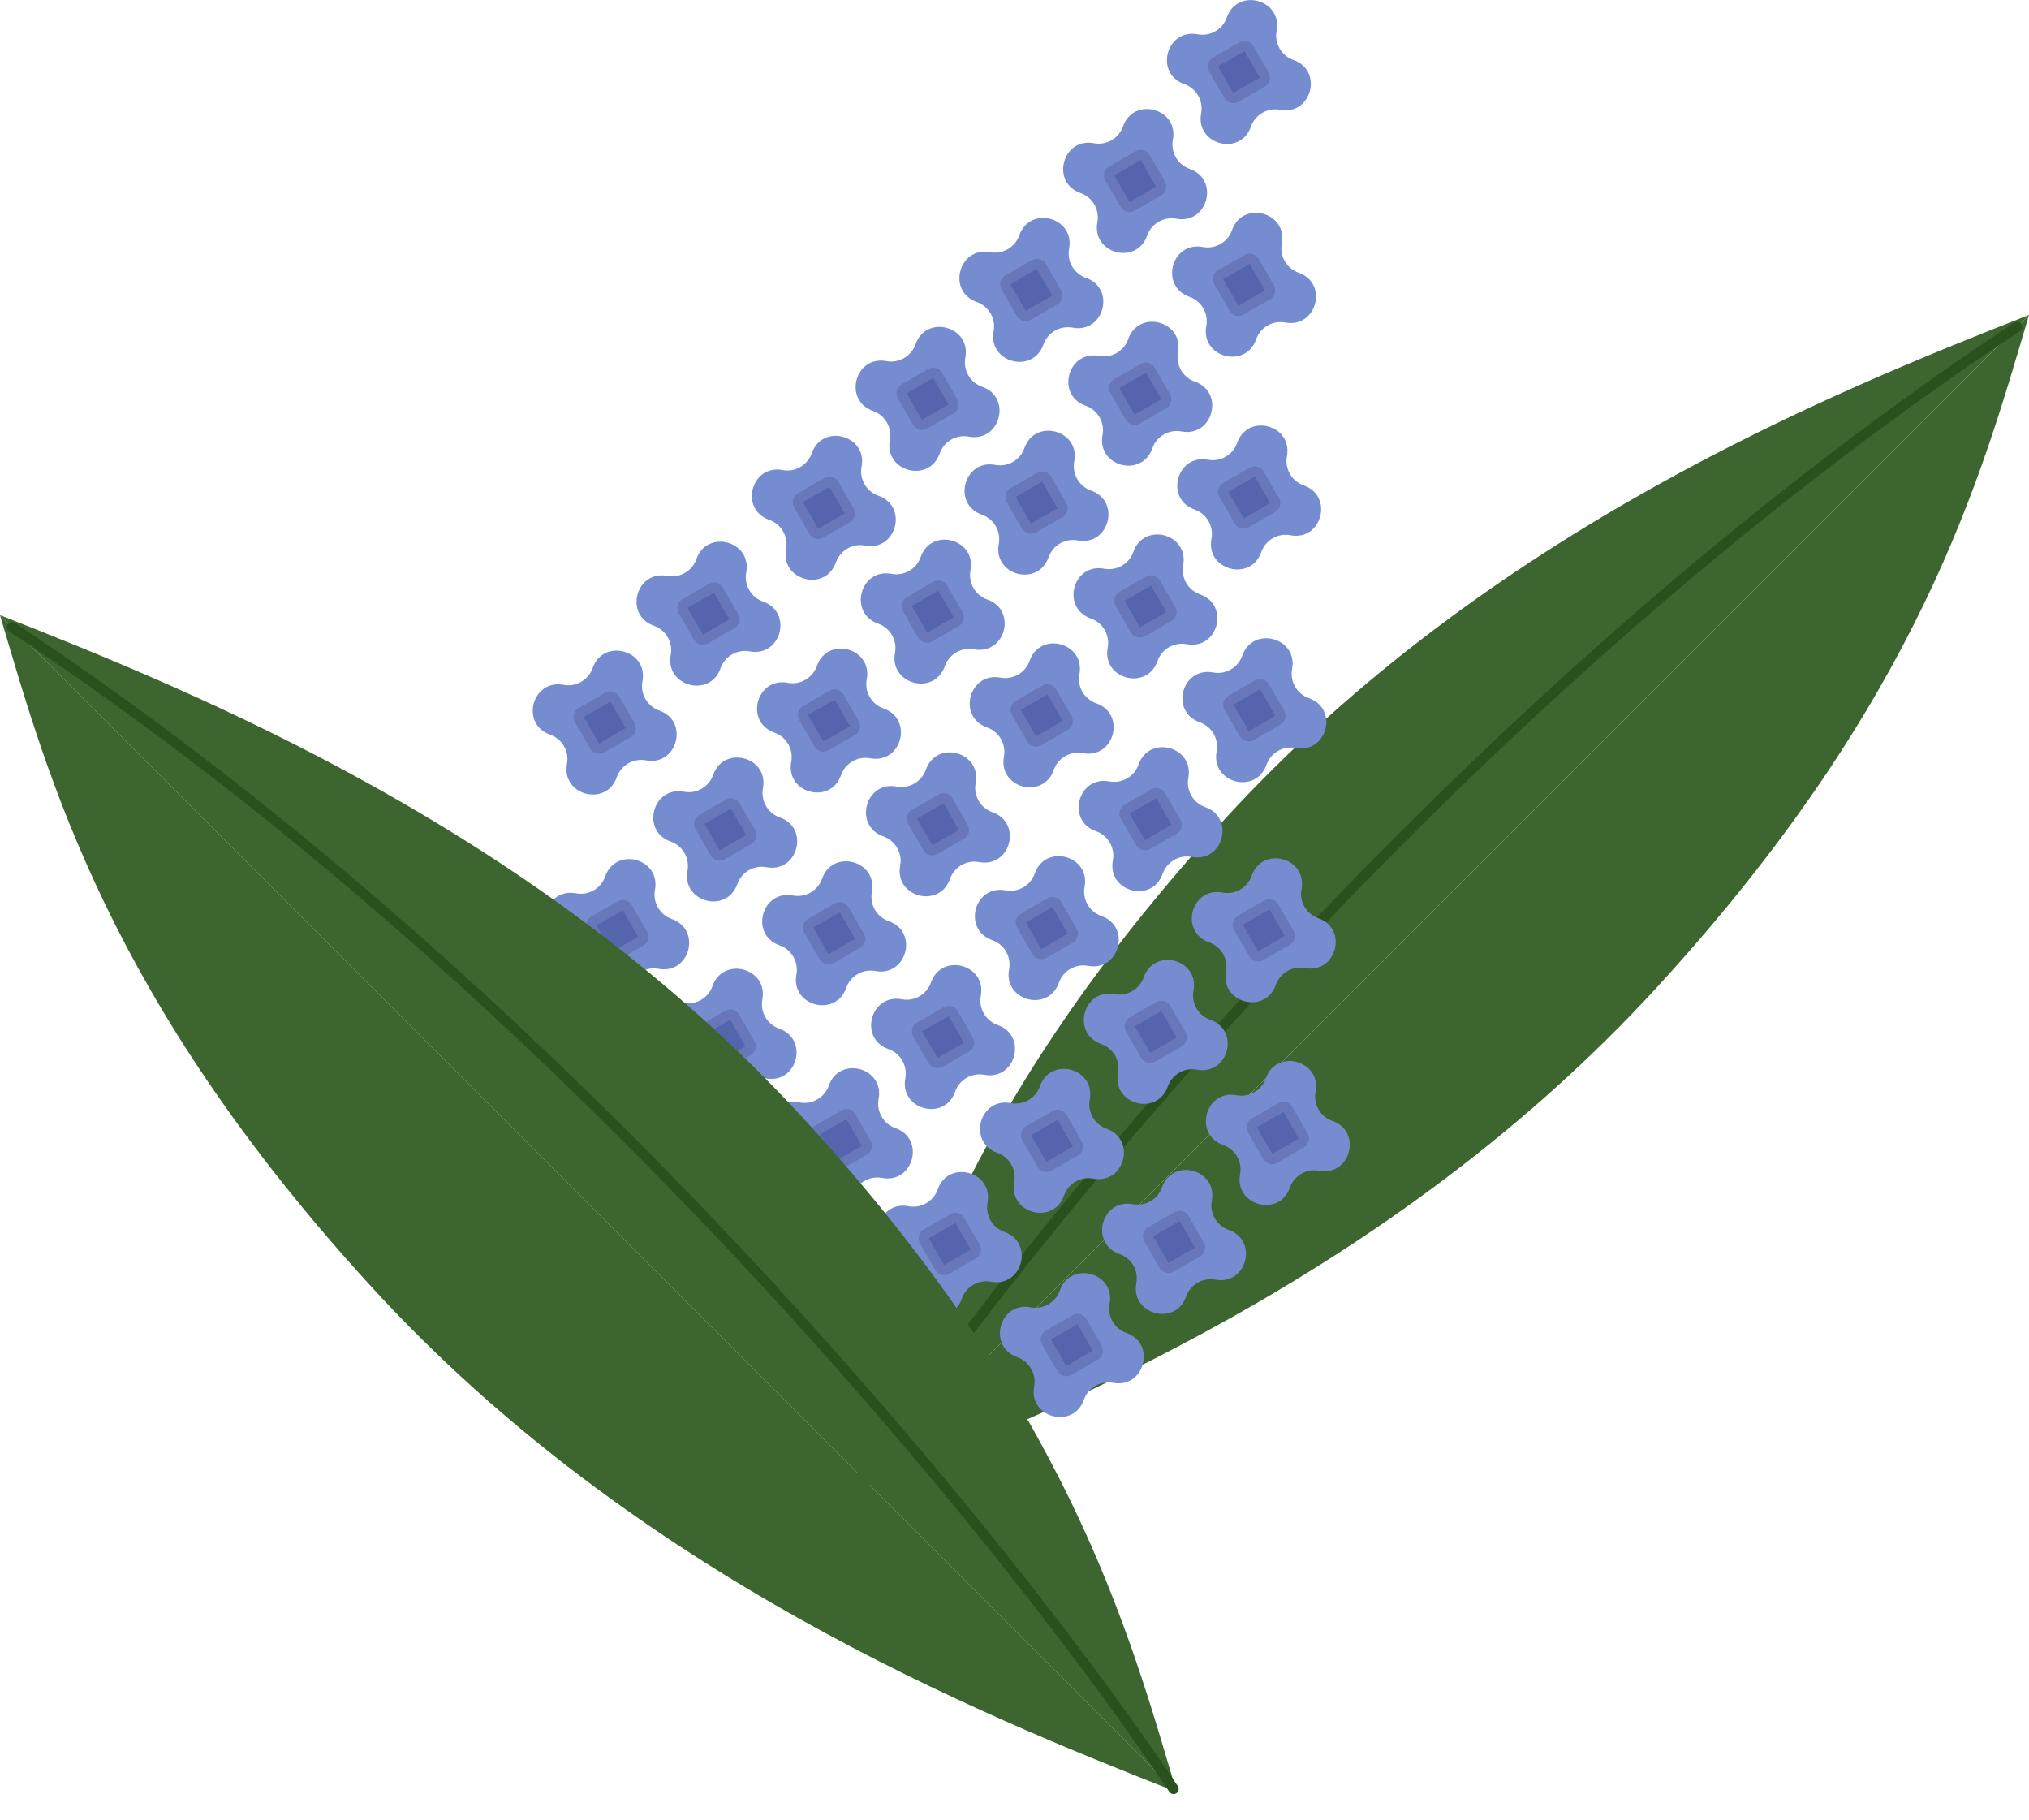 <svg width="397" height="356" viewBox="0 0 397 356" fill="none" xmlns="http://www.w3.org/2000/svg">
<g clip-path="url(#clip0_82_7883)">
<path d="M166.788 291.819L397 61.606C387.604 93.319 375.858 136.778 324.178 193.156C272.497 249.535 205.548 276.549 166.788 291.819Z" fill="#3C652F"/>
<path d="M397 61.606L166.787 291.819C176.184 260.106 187.929 216.647 239.609 160.269C291.29 103.89 358.239 76.875 397 61.606Z" fill="#3C652F"/>
<path d="M167.374 291.231C198.108 245.228 284.712 136.778 394.65 63.955" stroke="#2A501E" stroke-width="2" stroke-linecap="round"/>
<path d="M240.042 3.412C242.114 -2.487 250.943 -0.121 249.787 6.023V6.023C249.326 8.478 250.726 10.903 253.083 11.731V11.731C258.981 13.803 256.616 22.631 250.472 21.476V21.476C248.016 21.014 245.592 22.414 244.764 24.772V24.772C242.692 30.67 233.863 28.304 235.019 22.16V22.16C235.48 19.705 234.08 17.28 231.723 16.452V16.452C225.825 14.381 228.19 5.552 234.334 6.707V6.707C236.79 7.169 239.214 5.769 240.042 3.412V3.412Z" fill="#758CD0"/>
<path d="M237.806 12.128L243.002 9.128C243.48 8.852 244.092 9.016 244.368 9.494L247.368 14.69C247.644 15.168 247.48 15.78 247.002 16.056L241.806 19.056C241.327 19.332 240.716 19.168 240.44 18.69L237.44 13.494C237.164 13.015 237.327 12.404 237.806 12.128Z" fill="#5465AE" stroke="#6877BA" stroke-width="2"/>
<path d="M219.74 24.723C221.811 18.825 230.64 21.191 229.485 27.335V27.335C229.023 29.79 230.423 32.215 232.78 33.043V33.043C238.679 35.114 236.313 43.943 230.169 42.788V42.788C227.714 42.326 225.289 43.726 224.461 46.083V46.083C222.39 51.982 213.561 49.616 214.716 43.472V43.472C215.178 41.017 213.778 38.592 211.42 37.764V37.764C205.522 35.693 207.888 26.864 214.032 28.019V28.019C216.487 28.481 218.912 27.081 219.74 24.723V24.723Z" fill="#758CD0"/>
<path d="M217.503 33.44L222.699 30.439C223.178 30.163 223.789 30.327 224.065 30.805L227.065 36.002C227.342 36.48 227.178 37.092 226.699 37.368L221.503 40.368C221.025 40.644 220.413 40.48 220.137 40.002L217.137 34.806C216.861 34.327 217.025 33.716 217.503 33.44Z" fill="#5465AE" stroke="#6877BA" stroke-width="2"/>
<path d="M241.052 45.026C243.123 39.127 251.952 41.493 250.797 47.637V47.637C250.335 50.092 251.735 52.517 254.092 53.345V53.345C259.991 55.416 257.625 64.245 251.481 63.09V63.09C249.026 62.628 246.601 64.028 245.773 66.386V66.386C243.701 72.284 234.873 69.918 236.028 63.774V63.774C236.489 61.319 235.09 58.894 232.732 58.066V58.066C226.834 55.995 229.2 47.166 235.343 48.321V48.321C237.799 48.783 240.224 47.383 241.052 45.026V45.026Z" fill="#758CD0"/>
<path d="M238.815 53.742L244.011 50.742C244.489 50.466 245.101 50.63 245.377 51.108L248.377 56.304C248.653 56.782 248.489 57.394 248.011 57.67L242.815 60.67C242.337 60.946 241.725 60.782 241.449 60.304L238.449 55.108C238.173 54.63 238.337 54.018 238.815 53.742Z" fill="#5465AE" stroke="#6877BA" stroke-width="2"/>
<path d="M220.749 66.337C222.821 60.439 231.65 62.805 230.494 68.949V68.949C230.033 71.404 231.433 73.829 233.79 74.657V74.657C239.688 76.728 237.323 85.557 231.179 84.402V84.402C228.723 83.94 226.299 85.34 225.471 87.697V87.697C223.399 93.596 214.57 91.23 215.726 85.086V85.086C216.187 82.631 214.787 80.206 212.43 79.378V79.378C206.532 77.306 208.897 68.478 215.041 69.633V69.633C217.497 70.095 219.921 68.695 220.749 66.337V66.337Z" fill="#758CD0"/>
<path d="M218.513 75.053L223.709 72.053C224.187 71.777 224.799 71.941 225.075 72.419L228.075 77.616C228.351 78.094 228.187 78.706 227.709 78.982L222.513 81.982C222.034 82.258 221.423 82.094 221.147 81.616L218.147 76.419C217.871 75.941 218.034 75.33 218.513 75.053Z" fill="#5465AE" stroke="#6877BA" stroke-width="2"/>
<path d="M199.437 46.035C201.509 40.137 210.338 42.502 209.183 48.646V48.646C208.721 51.102 210.121 53.526 212.478 54.354V54.354C218.377 56.426 216.011 65.255 209.867 64.1V64.1C207.412 63.638 204.987 65.038 204.159 67.395V67.395C202.087 73.293 193.259 70.928 194.414 64.784V64.784C194.875 62.328 193.476 59.904 191.118 59.076V59.076C185.22 57.004 187.585 48.175 193.729 49.331V49.331C196.185 49.792 198.61 48.392 199.437 46.035V46.035Z" fill="#758CD0"/>
<path d="M197.201 54.751L202.397 51.751C202.875 51.475 203.487 51.639 203.763 52.117L206.763 57.313C207.039 57.792 206.875 58.403 206.397 58.679L201.201 61.679C200.723 61.956 200.111 61.792 199.835 61.313L196.835 56.117C196.559 55.639 196.723 55.027 197.201 54.751Z" fill="#5465AE" stroke="#6877BA" stroke-width="2"/>
<path d="M179.135 67.347C181.207 61.448 190.036 63.814 188.88 69.958V69.958C188.419 72.413 189.819 74.838 192.176 75.666V75.666C198.074 77.738 195.709 86.566 189.565 85.411V85.411C187.109 84.95 184.685 86.349 183.857 88.707V88.707C181.785 94.605 172.956 92.24 174.112 86.096V86.096C174.573 83.64 173.173 81.215 170.816 80.388V80.388C164.918 78.316 167.283 69.487 173.427 70.642V70.642C175.883 71.104 178.307 69.704 179.135 67.347V67.347Z" fill="#758CD0"/>
<path d="M176.899 76.063L182.095 73.063C182.573 72.787 183.185 72.951 183.461 73.429L186.461 78.625C186.737 79.103 186.573 79.715 186.095 79.991L180.899 82.991C180.42 83.267 179.809 83.103 179.533 82.625L176.533 77.429C176.257 76.951 176.42 76.339 176.899 76.063Z" fill="#5465AE" stroke="#6877BA" stroke-width="2"/>
<path d="M200.447 87.649C202.518 81.751 211.347 84.116 210.192 90.26V90.26C209.73 92.716 211.13 95.141 213.487 95.968V95.968C219.386 98.04 217.02 106.869 210.876 105.713V105.713C208.421 105.252 205.996 106.652 205.168 109.009V109.009C203.097 114.907 194.268 112.542 195.423 106.398V106.398C195.885 103.942 194.485 101.518 192.128 100.69V100.69C186.229 98.618 188.595 89.789 194.739 90.945V90.945C197.194 91.406 199.619 90.006 200.447 87.649V87.649Z" fill="#758CD0"/>
<path d="M198.21 96.365L203.406 93.365C203.885 93.089 204.496 93.253 204.772 93.731L207.772 98.927C208.049 99.406 207.885 100.017 207.406 100.293L202.21 103.293C201.732 103.57 201.12 103.406 200.844 102.927L197.844 97.731C197.568 97.253 197.732 96.641 198.21 96.365Z" fill="#5465AE" stroke="#6877BA" stroke-width="2"/>
<path d="M221.759 107.951C223.83 102.053 232.659 104.419 231.504 110.563V110.563C231.042 113.018 232.442 115.443 234.799 116.271V116.271C240.698 118.342 238.332 127.171 232.188 126.016V126.016C229.733 125.554 227.308 126.954 226.48 129.311V129.311C224.408 135.21 215.58 132.844 216.735 126.7V126.7C217.197 124.245 215.797 121.82 213.439 120.992V120.992C207.541 118.921 209.907 110.092 216.05 111.247V111.247C218.506 111.709 220.931 110.309 221.759 107.951V107.951Z" fill="#758CD0"/>
<path d="M219.522 116.668L224.718 113.668C225.197 113.391 225.808 113.555 226.084 114.034L229.084 119.23C229.36 119.708 229.197 120.32 228.718 120.596L223.522 123.596C223.044 123.872 222.432 123.708 222.156 123.23L219.156 118.034C218.88 117.555 219.044 116.944 219.522 116.668Z" fill="#5465AE" stroke="#6877BA" stroke-width="2"/>
<path d="M242.061 86.64C244.132 80.741 252.961 83.107 251.806 89.251V89.251C251.344 91.706 252.744 94.131 255.101 94.959V94.959C261 97.031 258.634 105.859 252.49 104.704V104.704C250.035 104.242 247.61 105.642 246.782 108V108C244.711 113.898 235.882 111.532 237.037 105.388V105.388C237.499 102.933 236.099 100.508 233.742 99.68V99.68C227.843 97.609 230.209 88.78 236.353 89.935V89.935C238.808 90.397 241.233 88.997 242.061 86.64V86.64Z" fill="#758CD0"/>
<path d="M239.824 95.356L245.02 92.356C245.499 92.08 246.11 92.244 246.386 92.722L249.386 97.918C249.663 98.396 249.499 99.008 249.02 99.284L243.824 102.284C243.346 102.56 242.734 102.396 242.458 101.918L239.458 96.722C239.182 96.244 239.346 95.632 239.824 95.356Z" fill="#5465AE" stroke="#6877BA" stroke-width="2"/>
<path d="M243.07 128.254C245.142 122.355 253.971 124.721 252.815 130.865V130.865C252.354 133.32 253.754 135.745 256.111 136.573V136.573C262.009 138.644 259.644 147.473 253.5 146.318V146.318C251.044 145.856 248.62 147.256 247.792 149.614V149.614C245.72 155.512 236.891 153.146 238.047 147.002V147.002C238.508 144.547 237.108 142.122 234.751 141.294V141.294C228.853 139.223 231.218 130.394 237.362 131.549V131.549C239.818 132.011 242.242 130.611 243.07 128.254V128.254Z" fill="#758CD0"/>
<path d="M240.834 136.97L246.03 133.97C246.508 133.694 247.12 133.858 247.396 134.336L250.396 139.532C250.672 140.01 250.508 140.622 250.03 140.898L244.834 143.898C244.356 144.174 243.744 144.01 243.468 143.532L240.468 138.336C240.192 137.858 240.356 137.246 240.834 136.97Z" fill="#5465AE" stroke="#6877BA" stroke-width="2"/>
<path d="M222.768 149.565C224.84 143.667 233.669 146.033 232.513 152.177V152.177C232.052 154.632 233.452 157.057 235.809 157.885V157.885C241.707 159.956 239.342 168.785 233.198 167.63V167.63C230.742 167.168 228.318 168.568 227.49 170.925V170.925C225.418 176.824 216.589 174.458 217.745 168.314V168.314C218.206 165.859 216.806 163.434 214.449 162.606V162.606C208.551 160.535 210.916 151.706 217.06 152.861V152.861C219.516 153.323 221.94 151.923 222.768 149.565V149.565Z" fill="#758CD0"/>
<path d="M220.532 158.282L225.728 155.282C226.206 155.005 226.818 155.169 227.094 155.648L230.094 160.844C230.37 161.322 230.206 161.934 229.728 162.21L224.532 165.21C224.054 165.486 223.442 165.322 223.166 164.844L220.166 159.648C219.89 159.169 220.054 158.558 220.532 158.282Z" fill="#5465AE" stroke="#6877BA" stroke-width="2"/>
<path d="M201.456 129.263C203.528 123.365 212.357 125.73 211.201 131.874V131.874C210.74 134.33 212.14 136.754 214.497 137.582V137.582C220.395 139.654 218.03 148.483 211.886 147.328V147.328C209.43 146.866 207.006 148.266 206.178 150.623V150.623C204.106 156.521 195.277 154.156 196.433 148.012V148.012C196.894 145.556 195.494 143.132 193.137 142.304V142.304C187.239 140.232 189.604 131.403 195.748 132.559V132.559C198.204 133.02 200.628 131.62 201.456 129.263V129.263Z" fill="#758CD0"/>
<path d="M199.22 137.979L204.416 134.979C204.894 134.703 205.506 134.867 205.782 135.345L208.782 140.541C209.058 141.02 208.894 141.631 208.416 141.907L203.22 144.907C202.742 145.184 202.13 145.02 201.854 144.541L198.854 139.345C198.578 138.867 198.742 138.255 199.22 137.979Z" fill="#5465AE" stroke="#6877BA" stroke-width="2"/>
<path d="M180.145 108.961C182.216 103.062 191.045 105.428 189.89 111.572V111.572C189.428 114.027 190.828 116.452 193.185 117.28V117.28C199.084 119.352 196.718 128.18 190.574 127.025V127.025C188.119 126.564 185.694 127.964 184.866 130.321V130.321C182.794 136.219 173.966 133.854 175.121 127.71V127.71C175.582 125.254 174.183 122.829 171.825 122.002V122.002C165.927 119.93 168.293 111.101 174.436 112.256V112.256C176.892 112.718 179.317 111.318 180.145 108.961V108.961Z" fill="#758CD0"/>
<path d="M177.908 117.677L183.104 114.677C183.582 114.401 184.194 114.565 184.47 115.043L187.47 120.239C187.746 120.717 187.582 121.329 187.104 121.605L181.908 124.605C181.43 124.881 180.818 124.717 180.542 124.239L177.542 119.043C177.266 118.565 177.43 117.953 177.908 117.677Z" fill="#5465AE" stroke="#6877BA" stroke-width="2"/>
<path d="M158.833 88.659C160.904 82.76 169.733 85.126 168.578 91.27V91.27C168.116 93.725 169.516 96.15 171.873 96.978V96.978C177.772 99.049 175.406 107.878 169.262 106.723V106.723C166.807 106.261 164.382 107.661 163.554 110.019V110.019C161.483 115.917 152.654 113.551 153.809 107.407V107.407C154.271 104.952 152.871 102.527 150.513 101.699V101.699C144.615 99.628 146.981 90.799 153.125 91.954V91.954C155.58 92.416 158.005 91.016 158.833 88.659V88.659Z" fill="#758CD0"/>
<path d="M156.596 97.375L161.792 94.375C162.271 94.099 162.882 94.262 163.158 94.741L166.158 99.937C166.435 100.415 166.271 101.027 165.792 101.303L160.596 104.303C160.118 104.579 159.506 104.415 159.23 103.937L156.23 98.741C155.954 98.262 156.118 97.651 156.596 97.375Z" fill="#5465AE" stroke="#6877BA" stroke-width="2"/>
<path d="M136.262 109.362C138.333 103.464 147.162 105.829 146.007 111.973V111.973C145.545 114.429 146.945 116.854 149.302 117.681V117.681C155.201 119.753 152.835 128.582 146.691 127.427V127.427C144.236 126.965 141.811 128.365 140.983 130.722V130.722C138.912 136.621 130.083 134.255 131.238 128.111V128.111C131.7 125.656 130.3 123.231 127.942 122.403V122.403C122.044 120.331 124.41 111.503 130.554 112.658V112.658C133.009 113.119 135.434 111.72 136.262 109.362V109.362Z" fill="#758CD0"/>
<path d="M134.025 118.078L139.221 115.078C139.7 114.802 140.311 114.966 140.587 115.444L143.587 120.641C143.864 121.119 143.7 121.73 143.221 122.007L138.025 125.007C137.547 125.283 136.935 125.119 136.659 124.641L133.659 119.444C133.383 118.966 133.547 118.355 134.025 118.078Z" fill="#5465AE" stroke="#6877BA" stroke-width="2"/>
<path d="M159.843 130.273C161.914 124.374 170.743 126.74 169.588 132.884V132.884C169.126 135.339 170.526 137.764 172.883 138.592V138.592C178.782 140.663 176.416 149.492 170.272 148.337V148.337C167.817 147.875 165.392 149.275 164.564 151.632V151.632C162.492 157.531 153.664 155.165 154.819 149.021V149.021C155.28 146.566 153.881 144.141 151.523 143.313V143.313C145.625 141.242 147.991 132.413 154.134 133.568V133.568C156.59 134.03 159.015 132.63 159.843 130.273V130.273Z" fill="#758CD0"/>
<path d="M157.606 138.989L162.802 135.989C163.28 135.712 163.892 135.876 164.168 136.355L167.168 141.551C167.444 142.029 167.28 142.641 166.802 142.917L161.606 145.917C161.128 146.193 160.516 146.029 160.24 145.551L157.24 140.355C156.964 139.876 157.128 139.265 157.606 138.989Z" fill="#5465AE" stroke="#6877BA" stroke-width="2"/>
<path d="M181.154 150.575C183.226 144.676 192.055 147.042 190.899 153.186V153.186C190.438 155.641 191.838 158.066 194.195 158.894V158.894C200.093 160.966 197.728 169.794 191.584 168.639V168.639C189.128 168.178 186.704 169.577 185.876 171.935V171.935C183.804 177.833 174.975 175.468 176.131 169.324V169.324C176.592 166.868 175.192 164.443 172.835 163.615V163.615C166.937 161.544 169.302 152.715 175.446 153.87V153.87C177.902 154.332 180.326 152.932 181.154 150.575V150.575Z" fill="#758CD0"/>
<path d="M178.918 159.291L184.114 156.291C184.592 156.015 185.204 156.179 185.48 156.657L188.48 161.853C188.756 162.331 188.592 162.943 188.114 163.219L182.918 166.219C182.44 166.495 181.828 166.331 181.552 165.853L178.552 160.657C178.276 160.179 178.44 159.567 178.918 159.291Z" fill="#5465AE" stroke="#6877BA" stroke-width="2"/>
<path d="M202.466 170.877C204.537 164.979 213.366 167.344 212.211 173.488V173.488C211.749 175.944 213.149 178.368 215.507 179.196V179.196C221.405 181.268 219.039 190.097 212.895 188.942V188.942C210.44 188.48 208.015 189.88 207.187 192.237V192.237C205.116 198.135 196.287 195.77 197.442 189.626V189.626C197.904 187.17 196.504 184.746 194.147 183.918V183.918C188.248 181.846 190.614 173.017 196.758 174.173V174.173C199.213 174.634 201.638 173.234 202.466 170.877V170.877Z" fill="#758CD0"/>
<path d="M200.229 179.593L205.425 176.593C205.904 176.317 206.515 176.481 206.792 176.959L209.792 182.155C210.068 182.634 209.904 183.245 209.425 183.521L204.229 186.521C203.751 186.798 203.139 186.634 202.863 186.155L199.863 180.959C199.587 180.481 199.751 179.869 200.229 179.593Z" fill="#5465AE" stroke="#6877BA" stroke-width="2"/>
<path d="M223.778 191.179C225.849 185.281 234.678 187.647 233.523 193.791V193.791C233.061 196.246 234.461 198.671 236.818 199.499V199.499C242.717 201.57 240.351 210.399 234.207 209.244V209.244C231.752 208.782 229.327 210.182 228.499 212.539V212.539C226.427 218.438 217.599 216.072 218.754 209.928V209.928C219.216 207.473 217.816 205.048 215.458 204.22V204.22C209.56 202.149 211.926 193.32 218.07 194.475V194.475C220.525 194.937 222.95 193.537 223.778 191.179V191.179Z" fill="#758CD0"/>
<path d="M221.541 199.896L226.737 196.896C227.216 196.619 227.827 196.783 228.103 197.262L231.103 202.458C231.379 202.936 231.216 203.548 230.737 203.824L225.541 206.824C225.063 207.1 224.451 206.936 224.175 206.458L221.175 201.262C220.899 200.783 221.063 200.172 221.541 199.896Z" fill="#5465AE" stroke="#6877BA" stroke-width="2"/>
<path d="M203.475 212.491C205.547 206.593 214.376 208.958 213.22 215.102V215.102C212.759 217.558 214.159 219.983 216.516 220.81V220.81C222.414 222.882 220.049 231.711 213.905 230.556V230.556C211.449 230.094 209.025 231.494 208.197 233.851V233.851C206.125 239.75 197.296 237.384 198.452 231.24V231.24C198.913 228.784 197.513 226.36 195.156 225.532V225.532C189.258 223.46 191.623 214.631 197.767 215.787V215.787C200.223 216.248 202.647 214.848 203.475 212.491V212.491Z" fill="#758CD0"/>
<path d="M201.239 221.207L206.435 218.207C206.913 217.931 207.525 218.095 207.801 218.573L210.801 223.769C211.077 224.248 210.913 224.859 210.435 225.135L205.239 228.135C204.761 228.412 204.149 228.248 203.873 227.769L200.873 222.573C200.597 222.095 200.761 221.483 201.239 221.207Z" fill="#5465AE" stroke="#6877BA" stroke-width="2"/>
<path d="M182.164 192.189C184.235 186.29 193.064 188.656 191.909 194.8V194.8C191.447 197.256 192.847 199.68 195.204 200.508V200.508C201.103 202.58 198.737 211.408 192.593 210.253V210.253C190.138 209.792 187.713 211.192 186.885 213.549V213.549C184.813 219.447 175.985 217.082 177.14 210.938V210.938C177.602 208.482 176.202 206.057 173.844 205.23V205.23C167.946 203.158 170.312 194.329 176.456 195.484V195.484C178.911 195.946 181.336 194.546 182.164 192.189V192.189Z" fill="#758CD0"/>
<path d="M179.927 200.905L185.123 197.905C185.602 197.629 186.213 197.793 186.489 198.271L189.489 203.467C189.765 203.945 189.602 204.557 189.123 204.833L183.927 207.833C183.449 208.109 182.837 207.945 182.561 207.467L179.561 202.271C179.285 201.793 179.449 201.181 179.927 200.905Z" fill="#5465AE" stroke="#6877BA" stroke-width="2"/>
<path d="M160.852 171.887C162.923 165.988 171.752 168.354 170.597 174.498V174.498C170.135 176.953 171.535 179.378 173.892 180.206V180.206C179.791 182.277 177.425 191.106 171.281 189.951V189.951C168.826 189.489 166.401 190.889 165.573 193.246V193.246C163.502 199.145 154.673 196.779 155.828 190.635V190.635C156.29 188.18 154.89 185.755 152.533 184.927V184.927C146.634 182.856 149 174.027 155.144 175.182V175.182C157.599 175.644 160.024 174.244 160.852 171.887V171.887Z" fill="#758CD0"/>
<path d="M158.615 180.603L163.811 177.603C164.29 177.327 164.901 177.49 165.177 177.969L168.177 183.165C168.454 183.643 168.29 184.255 167.811 184.531L162.615 187.531C162.137 187.807 161.525 187.643 161.249 187.165L158.249 181.969C157.973 181.49 158.137 180.879 158.615 180.603Z" fill="#5465AE" stroke="#6877BA" stroke-width="2"/>
<path d="M139.54 151.584C141.612 145.686 150.44 148.052 149.285 154.195V154.195C148.823 156.651 150.223 159.076 152.581 159.904V159.904C158.479 161.975 156.113 170.804 149.97 169.649V169.649C147.514 169.187 145.089 170.587 144.261 172.944V172.944C142.19 178.843 133.361 176.477 134.516 170.333V170.333C134.978 167.878 133.578 165.453 131.221 164.625V164.625C125.322 162.553 127.688 153.725 133.832 154.88V154.88C136.287 155.342 138.712 153.942 139.54 151.584V151.584Z" fill="#758CD0"/>
<path d="M137.304 160.3L142.5 157.3C142.978 157.024 143.59 157.188 143.866 157.666L146.866 162.863C147.142 163.341 146.978 163.952 146.5 164.229L141.304 167.229C140.825 167.505 140.214 167.341 139.938 166.863L136.938 161.666C136.661 161.188 136.825 160.577 137.304 160.3Z" fill="#5465AE" stroke="#6877BA" stroke-width="2"/>
<path d="M115.959 130.674C118.031 124.776 126.86 127.141 125.704 133.285V133.285C125.243 135.741 126.643 138.165 129 138.993V138.993C134.898 141.065 132.533 149.894 126.389 148.738V148.738C123.933 148.277 121.509 149.677 120.681 152.034V152.034C118.609 157.932 109.78 155.567 110.936 149.423V149.423C111.397 146.967 109.997 144.543 107.64 143.715V143.715C101.742 141.643 104.107 132.814 110.251 133.969V133.969C112.707 134.431 115.131 133.031 115.959 130.674V130.674Z" fill="#758CD0"/>
<path d="M113.723 139.39L118.919 136.39C119.397 136.114 120.009 136.278 120.285 136.756L123.285 141.952C123.561 142.431 123.397 143.042 122.919 143.318L117.723 146.318C117.244 146.594 116.633 146.431 116.357 145.952L113.357 140.756C113.081 140.278 113.244 139.666 113.723 139.39Z" fill="#5465AE" stroke="#6877BA" stroke-width="2"/>
<path d="M118.407 171.457C120.479 165.559 129.307 167.925 128.152 174.069V174.069C127.69 176.524 129.09 178.949 131.448 179.777V179.777C137.346 181.848 134.98 190.677 128.836 189.522V189.522C126.381 189.06 123.956 190.46 123.128 192.817V192.817C121.057 198.716 112.228 196.35 113.383 190.206V190.206C113.845 187.751 112.445 185.326 110.088 184.498V184.498C104.189 182.427 106.555 173.598 112.699 174.753V174.753C115.154 175.215 117.579 173.815 118.407 171.457V171.457Z" fill="#758CD0"/>
<path d="M116.17 180.174L121.367 177.174C121.845 176.897 122.457 177.061 122.733 177.54L125.733 182.736C126.009 183.214 125.845 183.826 125.367 184.102L120.17 187.102C119.692 187.378 119.081 187.214 118.804 186.736L115.804 181.54C115.528 181.061 115.692 180.45 116.17 180.174Z" fill="#5465AE" stroke="#6877BA" stroke-width="2"/>
<path d="M139.415 192.894C141.486 186.996 150.315 189.362 149.16 195.505V195.505C148.698 197.961 150.098 200.386 152.455 201.214V201.214C158.354 203.285 155.988 212.114 149.844 210.959V210.959C147.389 210.497 144.964 211.897 144.136 214.254V214.254C142.065 220.153 133.236 217.787 134.391 211.643V211.643C134.853 209.188 133.453 206.763 131.096 205.935V205.935C125.197 203.863 127.563 195.035 133.707 196.19V196.19C136.162 196.651 138.587 195.252 139.415 192.894V192.894Z" fill="#758CD0"/>
<path d="M137.178 201.61L142.374 198.61C142.853 198.334 143.464 198.498 143.74 198.976L146.74 204.173C147.017 204.651 146.853 205.262 146.374 205.539L141.178 208.539C140.7 208.815 140.088 208.651 139.812 208.173L136.812 202.976C136.536 202.498 136.7 201.887 137.178 201.61Z" fill="#5465AE" stroke="#6877BA" stroke-width="2"/>
<path d="M162.165 212.366C164.237 206.468 173.066 208.833 171.91 214.977V214.977C171.449 217.433 172.849 219.857 175.206 220.685V220.685C181.104 222.757 178.739 231.586 172.595 230.43V230.43C170.139 229.969 167.715 231.369 166.887 233.726V233.726C164.815 239.624 155.986 237.259 157.142 231.115V231.115C157.603 228.659 156.203 226.235 153.846 225.407V225.407C147.948 223.335 150.313 214.506 156.457 215.662V215.662C158.913 216.123 161.337 214.723 162.165 212.366V212.366Z" fill="#758CD0"/>
<path d="M159.929 221.082L165.125 218.082C165.603 217.806 166.215 217.97 166.491 218.448L169.491 223.644C169.767 224.123 169.603 224.734 169.125 225.01L163.929 228.01C163.451 228.287 162.839 228.123 162.563 227.644L159.563 222.448C159.287 221.97 159.451 221.358 159.929 221.082Z" fill="#5465AE" stroke="#6877BA" stroke-width="2"/>
<path d="M183.477 232.668C185.548 226.77 194.377 229.136 193.222 235.28V235.28C192.76 237.735 194.16 240.16 196.517 240.988V240.988C202.416 243.059 200.05 251.888 193.906 250.733V250.733C191.451 250.271 189.026 251.671 188.198 254.028V254.028C186.127 259.927 177.298 257.561 178.453 251.417V251.417C178.915 248.962 177.515 246.537 175.158 245.709V245.709C169.259 243.637 171.625 234.809 177.769 235.964V235.964C180.224 236.426 182.649 235.026 183.477 232.668V232.668Z" fill="#758CD0"/>
<path d="M181.24 241.384L186.436 238.384C186.915 238.108 187.526 238.272 187.802 238.75L190.802 243.947C191.079 244.425 190.915 245.037 190.436 245.313L185.24 248.313C184.762 248.589 184.15 248.425 183.874 247.947L180.874 242.75C180.598 242.272 180.762 241.661 181.24 241.384Z" fill="#5465AE" stroke="#6877BA" stroke-width="2"/>
<path d="M207.362 252.444C209.433 246.546 218.262 248.911 217.107 255.055V255.055C216.645 257.511 218.045 259.935 220.402 260.763V260.763C226.301 262.835 223.935 271.664 217.791 270.508V270.508C215.336 270.047 212.911 271.447 212.083 273.804V273.804C210.011 279.702 201.183 277.337 202.338 271.193V271.193C202.8 268.737 201.4 266.313 199.042 265.485V265.485C193.144 263.413 195.51 254.584 201.654 255.74V255.74C204.109 256.201 206.534 254.801 207.362 252.444V252.444Z" fill="#758CD0"/>
<path d="M205.125 261.16L210.321 258.16C210.8 257.884 211.411 258.048 211.687 258.526L214.687 263.722C214.963 264.201 214.8 264.812 214.321 265.088L209.125 268.088C208.647 268.364 208.035 268.201 207.759 267.722L204.759 262.526C204.483 262.048 204.647 261.436 205.125 261.16Z" fill="#5465AE" stroke="#6877BA" stroke-width="2"/>
<path d="M227.36 232.267C229.432 226.368 238.26 228.734 237.105 234.878V234.878C236.644 237.334 238.043 239.758 240.401 240.586V240.586C246.299 242.658 243.934 251.486 237.79 250.331V250.331C235.334 249.87 232.909 251.27 232.082 253.627V253.627C230.01 259.525 221.181 257.16 222.336 251.016V251.016C222.798 248.56 221.398 246.135 219.041 245.308V245.308C213.142 243.236 215.508 234.407 221.652 235.562V235.562C224.107 236.024 226.532 234.624 227.36 232.267V232.267Z" fill="#758CD0"/>
<path d="M225.124 240.983L230.32 237.983C230.798 237.707 231.41 237.871 231.686 238.349L234.686 243.545C234.962 244.023 234.798 244.635 234.32 244.911L229.124 247.911C228.645 248.187 228.034 248.023 227.758 247.545L224.758 242.349C224.481 241.871 224.645 241.259 225.124 240.983Z" fill="#5465AE" stroke="#6877BA" stroke-width="2"/>
<path d="M247.662 210.955C249.734 205.057 258.563 207.422 257.407 213.566V213.566C256.946 216.022 258.346 218.447 260.703 219.274V219.274C266.601 221.346 264.236 230.175 258.092 229.02V229.02C255.636 228.558 253.212 229.958 252.384 232.315V232.315C250.312 238.214 241.483 235.848 242.639 229.704V229.704C243.1 227.249 241.7 224.824 239.343 223.996V223.996C233.445 221.924 235.81 213.096 241.954 214.251V214.251C244.41 214.712 246.834 213.312 247.662 210.955V210.955Z" fill="#758CD0"/>
<path d="M245.426 219.671L250.622 216.671C251.1 216.395 251.712 216.559 251.988 217.037L254.988 222.233C255.264 222.712 255.1 223.323 254.622 223.6L249.426 226.6C248.948 226.876 248.336 226.712 248.06 226.233L245.06 221.037C244.784 220.559 244.948 219.947 245.426 219.671Z" fill="#5465AE" stroke="#6877BA" stroke-width="2"/>
<path d="M244.91 171.306C246.982 165.408 255.811 167.774 254.656 173.917V173.917C254.194 176.373 255.594 178.798 257.951 179.626V179.626C263.85 181.697 261.484 190.526 255.34 189.371V189.371C252.884 188.909 250.46 190.309 249.632 192.666V192.666C247.56 198.565 238.731 196.199 239.887 190.055V190.055C240.348 187.6 238.948 185.175 236.591 184.347V184.347C230.693 182.275 233.058 173.447 239.202 174.602V174.602C241.658 175.063 244.083 173.664 244.91 171.306V171.306Z" fill="#758CD0"/>
<path d="M242.674 180.022L247.87 177.022C248.348 176.746 248.96 176.91 249.236 177.388L252.236 182.585C252.512 183.063 252.348 183.674 251.87 183.951L246.674 186.951C246.196 187.227 245.584 187.063 245.308 186.585L242.308 181.388C242.032 180.91 242.196 180.299 242.674 180.022Z" fill="#5465AE" stroke="#6877BA" stroke-width="2"/>
<path d="M230.212 350.546L6.10352e-05 120.334C9.396 152.047 21.142 195.505 72.822 251.884C124.503 308.262 191.452 335.277 230.212 350.546Z" fill="#3C652F"/>
<path d="M0 120.334L230.213 350.546C220.816 318.833 209.071 275.375 157.391 218.996C105.71 162.618 38.761 135.603 0 120.334Z" fill="#3C652F"/>
<path d="M229.626 349.959C198.892 303.956 112.288 195.505 2.35 122.683" stroke="#2A501E" stroke-width="2" stroke-linecap="round"/>
</g>
<defs>
<clipPath id="clip0_82_7883">
<rect width="397" height="356" fill="white"/>
</clipPath>
</defs>
</svg>

